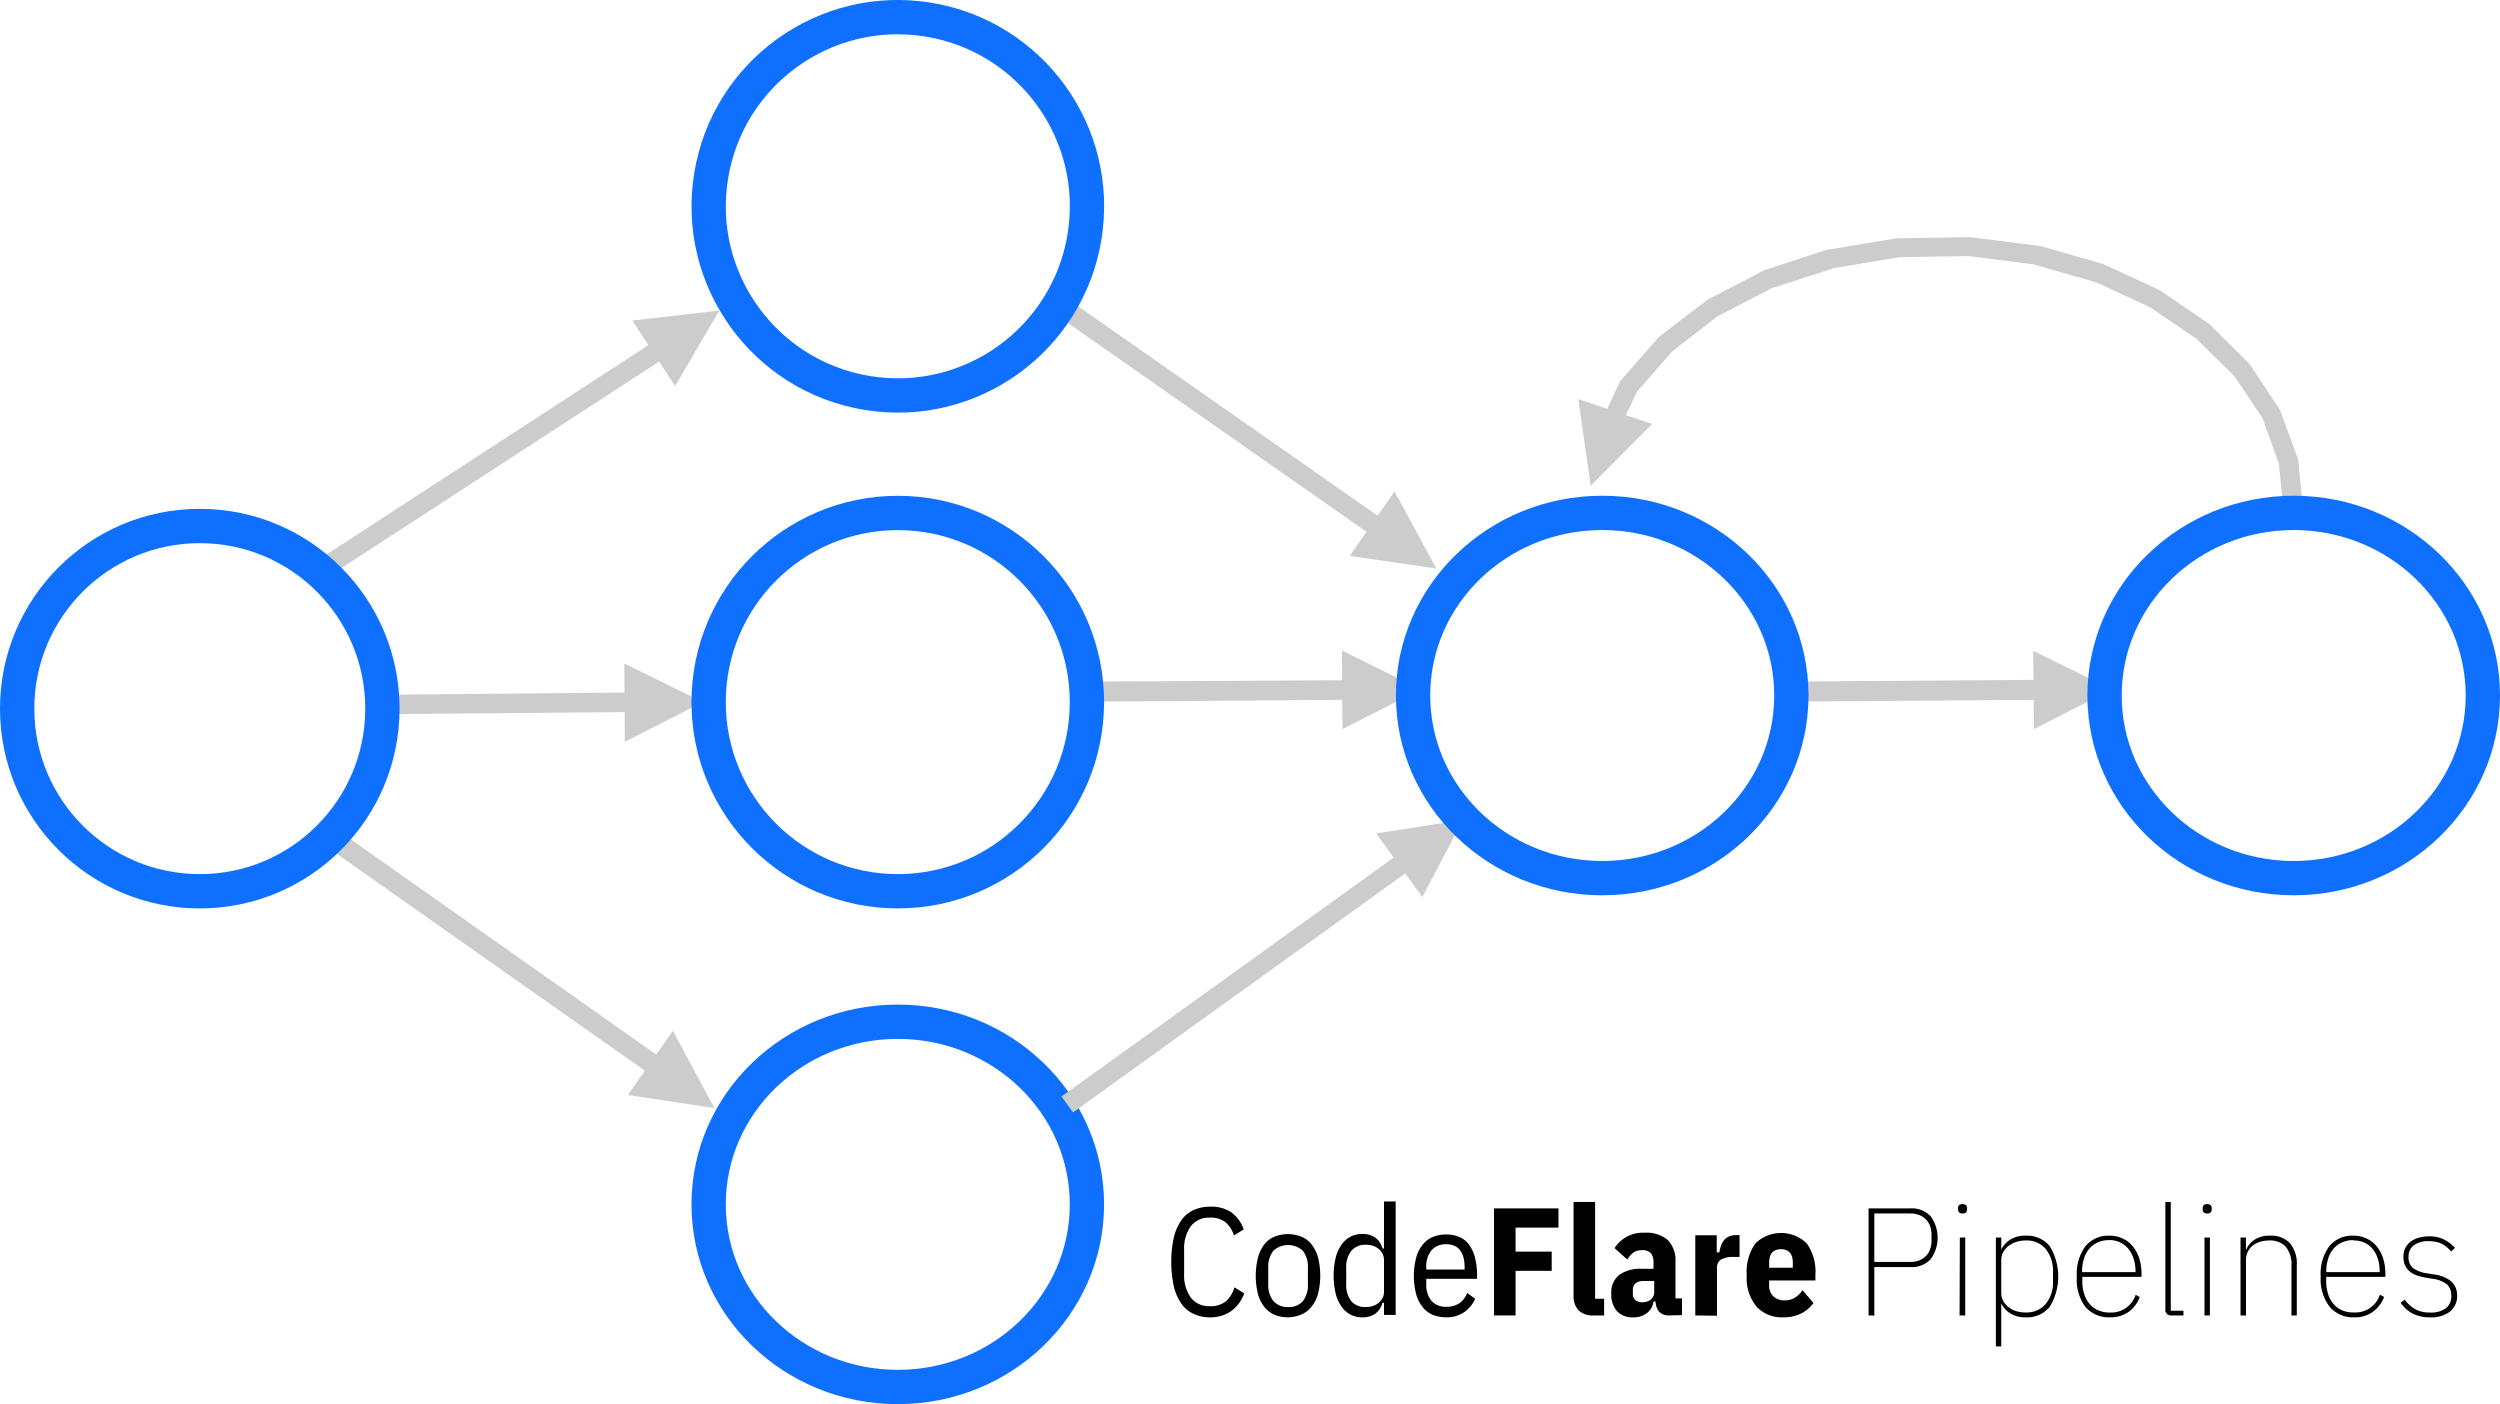 <svg id="Layer_1" data-name="Layer 1" xmlns="http://www.w3.org/2000/svg" viewBox="0 0 291.44 163.69"><defs><style>.cls-1{fill:#ccc;}.cls-2{fill:none;stroke:#0f6fff;stroke-linejoin:round;stroke-width:4px;}</style></defs><path class="cls-1" d="M81.26,53l5.16-8.8L76.28,45.37ZM40.92,75.16,80.67,49.32l-1.25-1.91L39.68,73.25Z" transform="translate(-2.56 -8)"/><path class="cls-1" d="M75.4,94.47l9.1-4.62-9.16-4.5Zm-29-3.21L76.9,91l0-2.28L46.37,89Z" transform="translate(-2.56 -8)"/><path class="cls-1" d="M81,128.17l4.84,9-10.09-1.52ZM41,104.12l39.34,27.72L79,133.71,39.64,106Z" transform="translate(-2.56 -8)"/><path class="cls-1" d="M239.66,93l9.09-4.63-9.16-4.49Zm-29-3.21,30.51-.22V87.24l-30.51.22Z" transform="translate(-2.56 -8)"/><path class="cls-1" d="M165.13,65.28l4.87,9-10.09-1.48Zm-37.49-22L164.42,69l-1.31,1.87L126.33,45.15Z" transform="translate(-2.56 -8)"/><circle class="cls-2" cx="107.22" cy="32.05" r="22.05" transform="translate(55.85 124.75) rotate(-80.78)"/><ellipse class="cls-2" cx="104.66" cy="140.4" rx="22.05" ry="21.29"/><circle class="cls-2" cx="23.29" cy="82.61" r="21.29"/><path class="cls-1" d="M168.37,112.57l4.74-9L163,105.16Zm-40.72,25.11,40-28.78-1.34-1.85-40,28.77Z" transform="translate(-2.56 -8)"/><path class="cls-1" d="M159.05,93l9.09-4.63L159,83.83Zm-29-3.21,30.51-.22,0-2.28L130,87.46Z" transform="translate(-2.56 -8)"/><ellipse class="cls-2" cx="186.78" cy="81.08" rx="22.05" ry="21.29"/><circle class="cls-2" cx="104.66" cy="81.85" r="22.05"/><path class="cls-1" d="M195.16,57.42,188,64.63l-1.45-10.1Zm-5.84-.49,2.07-4.4a1.51,1.51,0,0,1,.18-.26l4.32-4.93a1.29,1.29,0,0,1,.17-.16L201.54,43a.91.91,0,0,1,.16-.11l6.46-3.35.17-.07,7.25-2.38.17,0,7.87-1.31.17,0,8.32-.13h.16l7.88,1a.47.47,0,0,1,.17,0l7.26,2.08.17.06,6.5,3,.16.09,5.6,3.82.16.13,4.56,4.52a.86.86,0,0,1,.14.18l3.38,5.09a1.34,1.34,0,0,1,.12.24l2.05,5.56a1.4,1.4,0,0,1,.06.28l.59,5.92-2.27.22-.59-5.91.07.28-2-5.56.12.23L263,51.8l.15.18-4.56-4.52.16.13-5.59-3.81.16.09-6.5-3,.16.06-7.26-2.08.17,0-7.89-1h.17l-8.31.13H224l-7.88,1.31.17,0L209,41.63l.17-.07-6.46,3.35.17-.11L197.44,49l.17-.15-4.33,4.93.18-.27-2.08,4.4Z" transform="translate(-2.56 -8)"/><ellipse class="cls-2" cx="267.39" cy="81.08" rx="22.05" ry="21.29"/><path d="M143.62,161.57a4.44,4.44,0,0,1-1.89-.39A3.5,3.5,0,0,1,140.3,160a5.84,5.84,0,0,1-.89-2,13.63,13.63,0,0,1,0-5.78,6,6,0,0,1,.89-2,3.67,3.67,0,0,1,1.43-1.17,4.59,4.59,0,0,1,1.89-.38,4.18,4.18,0,0,1,2.47.65,4.22,4.22,0,0,1,1.46,2l-1.14.7a3.41,3.41,0,0,0-1-1.55,2.8,2.8,0,0,0-1.82-.52,2.62,2.62,0,0,0-2.21,1,4.49,4.49,0,0,0-.78,2.77v2.79a4.48,4.48,0,0,0,.78,2.76,2.63,2.63,0,0,0,2.21,1,2.8,2.8,0,0,0,1.88-.57,3.47,3.47,0,0,0,1-1.63l1.14.71a4.43,4.43,0,0,1-1.51,2.05A4.17,4.17,0,0,1,143.62,161.57Z" transform="translate(-2.56 -8)"/><path d="M152.72,161.57a4.08,4.08,0,0,1-1.5-.27,3,3,0,0,1-1.2-.86,4.26,4.26,0,0,1-.79-1.5,8.78,8.78,0,0,1,0-4.4A4.26,4.26,0,0,1,150,153a2.9,2.9,0,0,1,1.2-.86,4.3,4.3,0,0,1,3,0,2.84,2.84,0,0,1,1.2.86,4.26,4.26,0,0,1,.79,1.5,8.78,8.78,0,0,1,0,4.4,4.26,4.26,0,0,1-.79,1.5,2.93,2.93,0,0,1-1.2.86A4.08,4.08,0,0,1,152.72,161.57Zm0-1.2a2.17,2.17,0,0,0,1.71-.67,3,3,0,0,0,.6-2V155.8a3,3,0,0,0-.6-2,2.55,2.55,0,0,0-3.42,0,3,3,0,0,0-.6,2v1.87a3,3,0,0,0,.6,2A2.17,2.17,0,0,0,152.72,160.37Z" transform="translate(-2.56 -8)"/><path d="M163.9,159.87h-.18a2.28,2.28,0,0,1-.87,1.3,2.61,2.61,0,0,1-1.46.4,3,3,0,0,1-1.44-.34,3.06,3.06,0,0,1-1.06-1,4.39,4.39,0,0,1-.64-1.52,9.2,9.2,0,0,1,0-4,4.31,4.31,0,0,1,.64-1.52,3.06,3.06,0,0,1,1.06-1,2.89,2.89,0,0,1,1.44-.34,2.53,2.53,0,0,1,1.46.4,2.28,2.28,0,0,1,.87,1.3h.18v-5.49h1.36v13.23H163.9Zm-2.1.5a2.47,2.47,0,0,0,.82-.13,1.92,1.92,0,0,0,.66-.36,2,2,0,0,0,.45-.55,1.59,1.59,0,0,0,.17-.72v-3.74a1.59,1.59,0,0,0-.17-.72,2.22,2.22,0,0,0-.45-.56,2.33,2.33,0,0,0-.66-.36,2.76,2.76,0,0,0-.82-.12,2.1,2.1,0,0,0-1.71.71,3,3,0,0,0-.59,2v1.87a3,3,0,0,0,.59,2A2.1,2.1,0,0,0,161.8,160.37Z" transform="translate(-2.56 -8)"/><path d="M171.16,161.57a4.17,4.17,0,0,1-1.51-.27,3,3,0,0,1-1.19-.86,4.1,4.1,0,0,1-.79-1.5,8.49,8.49,0,0,1,0-4.4,4.1,4.1,0,0,1,.79-1.5,2.87,2.87,0,0,1,1.19-.86,4.17,4.17,0,0,1,1.51-.27,3.92,3.92,0,0,1,1.47.27,2.66,2.66,0,0,1,1.14.86,4.19,4.19,0,0,1,.72,1.5,8.24,8.24,0,0,1,.26,2.2v.34h-5.92v.59a2.93,2.93,0,0,0,.62,2,2.23,2.23,0,0,0,1.71.67,2.69,2.69,0,0,0,1.51-.4,2.63,2.63,0,0,0,.93-1.21l.93.68a3.71,3.71,0,0,1-1.26,1.54A3.58,3.58,0,0,1,171.16,161.57Zm0-8.52a2.17,2.17,0,0,0-1.72.7,3,3,0,0,0-.61,2.06V156h4.47v-.23C173.3,154,172.59,153.05,171.16,153.05Z" transform="translate(-2.56 -8)"/><path d="M176.73,161.35V148.87h7.51v2.24h-5v2.8h4.21v2.24h-4.21v5.2Z" transform="translate(-2.56 -8)"/><path d="M188.46,161.35a2.51,2.51,0,0,1-1.87-.58A2.46,2.46,0,0,1,186,159V148.12h2.51V159.4h1.05v1.95Z" transform="translate(-2.56 -8)"/><path d="M197.15,161.35c-1,0-1.51-.54-1.6-1.63h-.23a2,2,0,0,1-.77,1.35,2.46,2.46,0,0,1-1.59.5,2.41,2.41,0,0,1-1.91-.73,2.91,2.91,0,0,1-.65-2,2.61,2.61,0,0,1,.94-2.23,4.29,4.29,0,0,1,2.62-.7h1.36v-.73a1.66,1.66,0,0,0-.3-1.08,1.28,1.28,0,0,0-1-.36A1.76,1.76,0,0,0,193,154a3,3,0,0,0-.74.83l-1.48-1.33a3.87,3.87,0,0,1,3.5-1.79,3.78,3.78,0,0,1,2.72.86,3.44,3.44,0,0,1,.88,2.56v4.23h.76v1.95ZM194,159.81a1.51,1.51,0,0,0,1-.31,1.15,1.15,0,0,0,.4-1v-1.17H194.2q-1.29,0-1.29,1.08v.34a1,1,0,0,0,.27.78A1.13,1.13,0,0,0,194,159.81Z" transform="translate(-2.56 -8)"/><path d="M200.19,161.35V152h2.5v2H203a4.68,4.68,0,0,1,.18-.76,2.25,2.25,0,0,1,.35-.65,1.68,1.68,0,0,1,.57-.44,1.93,1.93,0,0,1,.8-.16h.45v2.54h-.65a3,3,0,0,0-1.5.29,1.16,1.16,0,0,0-.48,1.09v5.47Z" transform="translate(-2.56 -8)"/><path d="M210.43,161.57a4,4,0,0,1-3.08-1.23,5.16,5.16,0,0,1-1.16-3.67,5.71,5.71,0,0,1,1-3.71,4.29,4.29,0,0,1,6,0,5.7,5.7,0,0,1,1,3.7v.61H208.8v.59a1.67,1.67,0,0,0,.49,1.26,1.82,1.82,0,0,0,1.32.47,2.18,2.18,0,0,0,1.19-.31,3.36,3.36,0,0,0,.9-.87l1.27,1.49a4.06,4.06,0,0,1-1.46,1.23A4.52,4.52,0,0,1,210.43,161.57Zm-.25-7.94q-1.38,0-1.38,1.59v.57h2.76v-.57Q211.56,153.63,210.18,153.63Z" transform="translate(-2.56 -8)"/><path d="M220.39,161.35V148.87h4.85a3,3,0,0,1,2.39.92,4.25,4.25,0,0,1,0,5,3,3,0,0,1-2.39.92h-4.18v5.65Zm.67-6.24h4.18a2.8,2.8,0,0,0,1.09-.19,2.44,2.44,0,0,0,.78-.53,2,2,0,0,0,.46-.78,2.93,2.93,0,0,0,.16-.93v-.79a2.93,2.93,0,0,0-.16-.93,2.08,2.08,0,0,0-.46-.77,2.16,2.16,0,0,0-.78-.53,2.79,2.79,0,0,0-1.09-.2h-4.18Z" transform="translate(-2.56 -8)"/><path d="M231.35,149.46a.55.55,0,0,1-.41-.13.48.48,0,0,1-.12-.33v-.17a.52.52,0,0,1,.11-.33.71.71,0,0,1,.82,0,.48.48,0,0,1,.12.33V149a.52.52,0,0,1-.11.33A.52.52,0,0,1,231.35,149.46Zm-.32,2.81h.63v9.08H231Z" transform="translate(-2.56 -8)"/><path d="M235.23,152.27h.63v1.41h0a2.9,2.9,0,0,1,1-1.14,3.22,3.22,0,0,1,1.86-.49,3.41,3.41,0,0,1,2.78,1.21,6.8,6.8,0,0,1,0,7.1,3.41,3.41,0,0,1-2.78,1.21,3.29,3.29,0,0,1-1.86-.49,3.06,3.06,0,0,1-1-1.12h0v5h-.63ZM238.7,161a2.91,2.91,0,0,0,2.35-1,4,4,0,0,0,.84-2.69v-1a4.06,4.06,0,0,0-.84-2.7,2.88,2.88,0,0,0-2.35-1,3.6,3.6,0,0,0-1.09.17,3.18,3.18,0,0,0-.9.46,2.38,2.38,0,0,0-.62.72,1.93,1.93,0,0,0-.23.92v3.84a2,2,0,0,0,.23.94,2.38,2.38,0,0,0,.62.72,2.76,2.76,0,0,0,.9.47A3.6,3.6,0,0,0,238.7,161Z" transform="translate(-2.56 -8)"/><path d="M248.52,161.57a3.58,3.58,0,0,1-2.85-1.22,5.27,5.27,0,0,1-1-3.54,5.38,5.38,0,0,1,1-3.53,3.46,3.46,0,0,1,2.81-1.23,3.5,3.5,0,0,1,1.53.33,3.26,3.26,0,0,1,1.18.91,4.38,4.38,0,0,1,.76,1.42,6,6,0,0,1,.26,1.85v.29h-6.9v.48a4.81,4.81,0,0,0,.22,1.52,3.17,3.17,0,0,0,.63,1.16,2.79,2.79,0,0,0,1,.74,3.32,3.32,0,0,0,1.37.26,3,3,0,0,0,3-2.07l.48.27a3.75,3.75,0,0,1-1.29,1.71A3.57,3.57,0,0,1,248.52,161.57Zm-.07-9a3.1,3.1,0,0,0-1.33.26,2.81,2.81,0,0,0-1,.74,3.31,3.31,0,0,0-.62,1.16,4.77,4.77,0,0,0-.22,1.5v.07h6.23v-.1a4.61,4.61,0,0,0-.23-1.49,3.61,3.61,0,0,0-.62-1.15,2.85,2.85,0,0,0-2.21-1Z" transform="translate(-2.56 -8)"/><path d="M255.76,161.35a.67.67,0,0,1-.77-.75V148.12h.63V160.8h1.48v.55Z" transform="translate(-2.56 -8)"/><path d="M259.87,149.46a.53.53,0,0,1-.41-.13.48.48,0,0,1-.12-.33v-.17a.52.52,0,0,1,.11-.33.55.55,0,0,1,.4-.13.62.62,0,0,1,.42.13.48.48,0,0,1,.12.33V149a.48.48,0,0,1-.12.33A.49.49,0,0,1,259.87,149.46Zm-.32,2.81h.63v9.08h-.63Z" transform="translate(-2.56 -8)"/><path d="M263.75,161.35v-9.08h.63v1.39h.05a2.53,2.53,0,0,1,.94-1.13,3.13,3.13,0,0,1,1.85-.48,2.94,2.94,0,0,1,2.3.89,3.74,3.74,0,0,1,.79,2.58v5.83h-.62v-5.72a3.31,3.31,0,0,0-.67-2.3,2.54,2.54,0,0,0-1.94-.72,3.79,3.79,0,0,0-1,.14,2.72,2.72,0,0,0-.87.43,2.07,2.07,0,0,0-.82,1.72v6.45Z" transform="translate(-2.56 -8)"/><path d="M277,161.57a3.55,3.55,0,0,1-2.85-1.22,5.27,5.27,0,0,1-1.05-3.54,5.38,5.38,0,0,1,1-3.53,3.44,3.44,0,0,1,2.81-1.23,3.5,3.5,0,0,1,1.53.33,3.35,3.35,0,0,1,1.18.91,4.38,4.38,0,0,1,.76,1.42,6.26,6.26,0,0,1,.26,1.85v.29h-6.9v.48a4.81,4.81,0,0,0,.22,1.52,3.17,3.17,0,0,0,.63,1.16,2.79,2.79,0,0,0,1,.74A3.32,3.32,0,0,0,277,161a3,3,0,0,0,3-2.07l.49.27a3.82,3.82,0,0,1-1.29,1.71A3.57,3.57,0,0,1,277,161.57Zm-.07-9a3.17,3.17,0,0,0-1.34.26,2.86,2.86,0,0,0-1,.74,3.31,3.31,0,0,0-.62,1.16,4.77,4.77,0,0,0-.22,1.5v.07h6.22v-.1a4.62,4.62,0,0,0-.22-1.49,3.45,3.45,0,0,0-.63-1.15,2.67,2.67,0,0,0-1-.73A2.84,2.84,0,0,0,276.88,152.61Z" transform="translate(-2.56 -8)"/><path d="M285.87,161.57a4.46,4.46,0,0,1-2-.41,4,4,0,0,1-1.45-1.29l.48-.36a3.79,3.79,0,0,0,1.29,1.15,3.54,3.54,0,0,0,1.66.35,2.92,2.92,0,0,0,1.84-.5,1.73,1.73,0,0,0,.63-1.45,1.7,1.7,0,0,0-.53-1.36,3.41,3.41,0,0,0-1.62-.62l-.77-.13a5.71,5.71,0,0,1-1.1-.27,2.45,2.45,0,0,1-.84-.47,2.13,2.13,0,0,1-.54-.72,2.69,2.69,0,0,1-.18-1,2.31,2.31,0,0,1,.22-1,2.16,2.16,0,0,1,.63-.75,2.74,2.74,0,0,1,.94-.45,4.1,4.1,0,0,1,1.18-.16,3.7,3.7,0,0,1,1.85.41,4.51,4.51,0,0,1,1.19.93l-.45.42a3.73,3.73,0,0,0-.44-.45,3.35,3.35,0,0,0-.55-.39,2.62,2.62,0,0,0-.7-.26,3.71,3.71,0,0,0-.92-.1,2.82,2.82,0,0,0-1.71.46,1.6,1.6,0,0,0-.64,1.36,1.58,1.58,0,0,0,.54,1.33,3.61,3.61,0,0,0,1.63.6l.77.13a3.92,3.92,0,0,1,2,.78A2.15,2.15,0,0,1,289,159a2.3,2.3,0,0,1-.82,1.89A3.53,3.53,0,0,1,285.87,161.57Z" transform="translate(-2.56 -8)"/></svg>